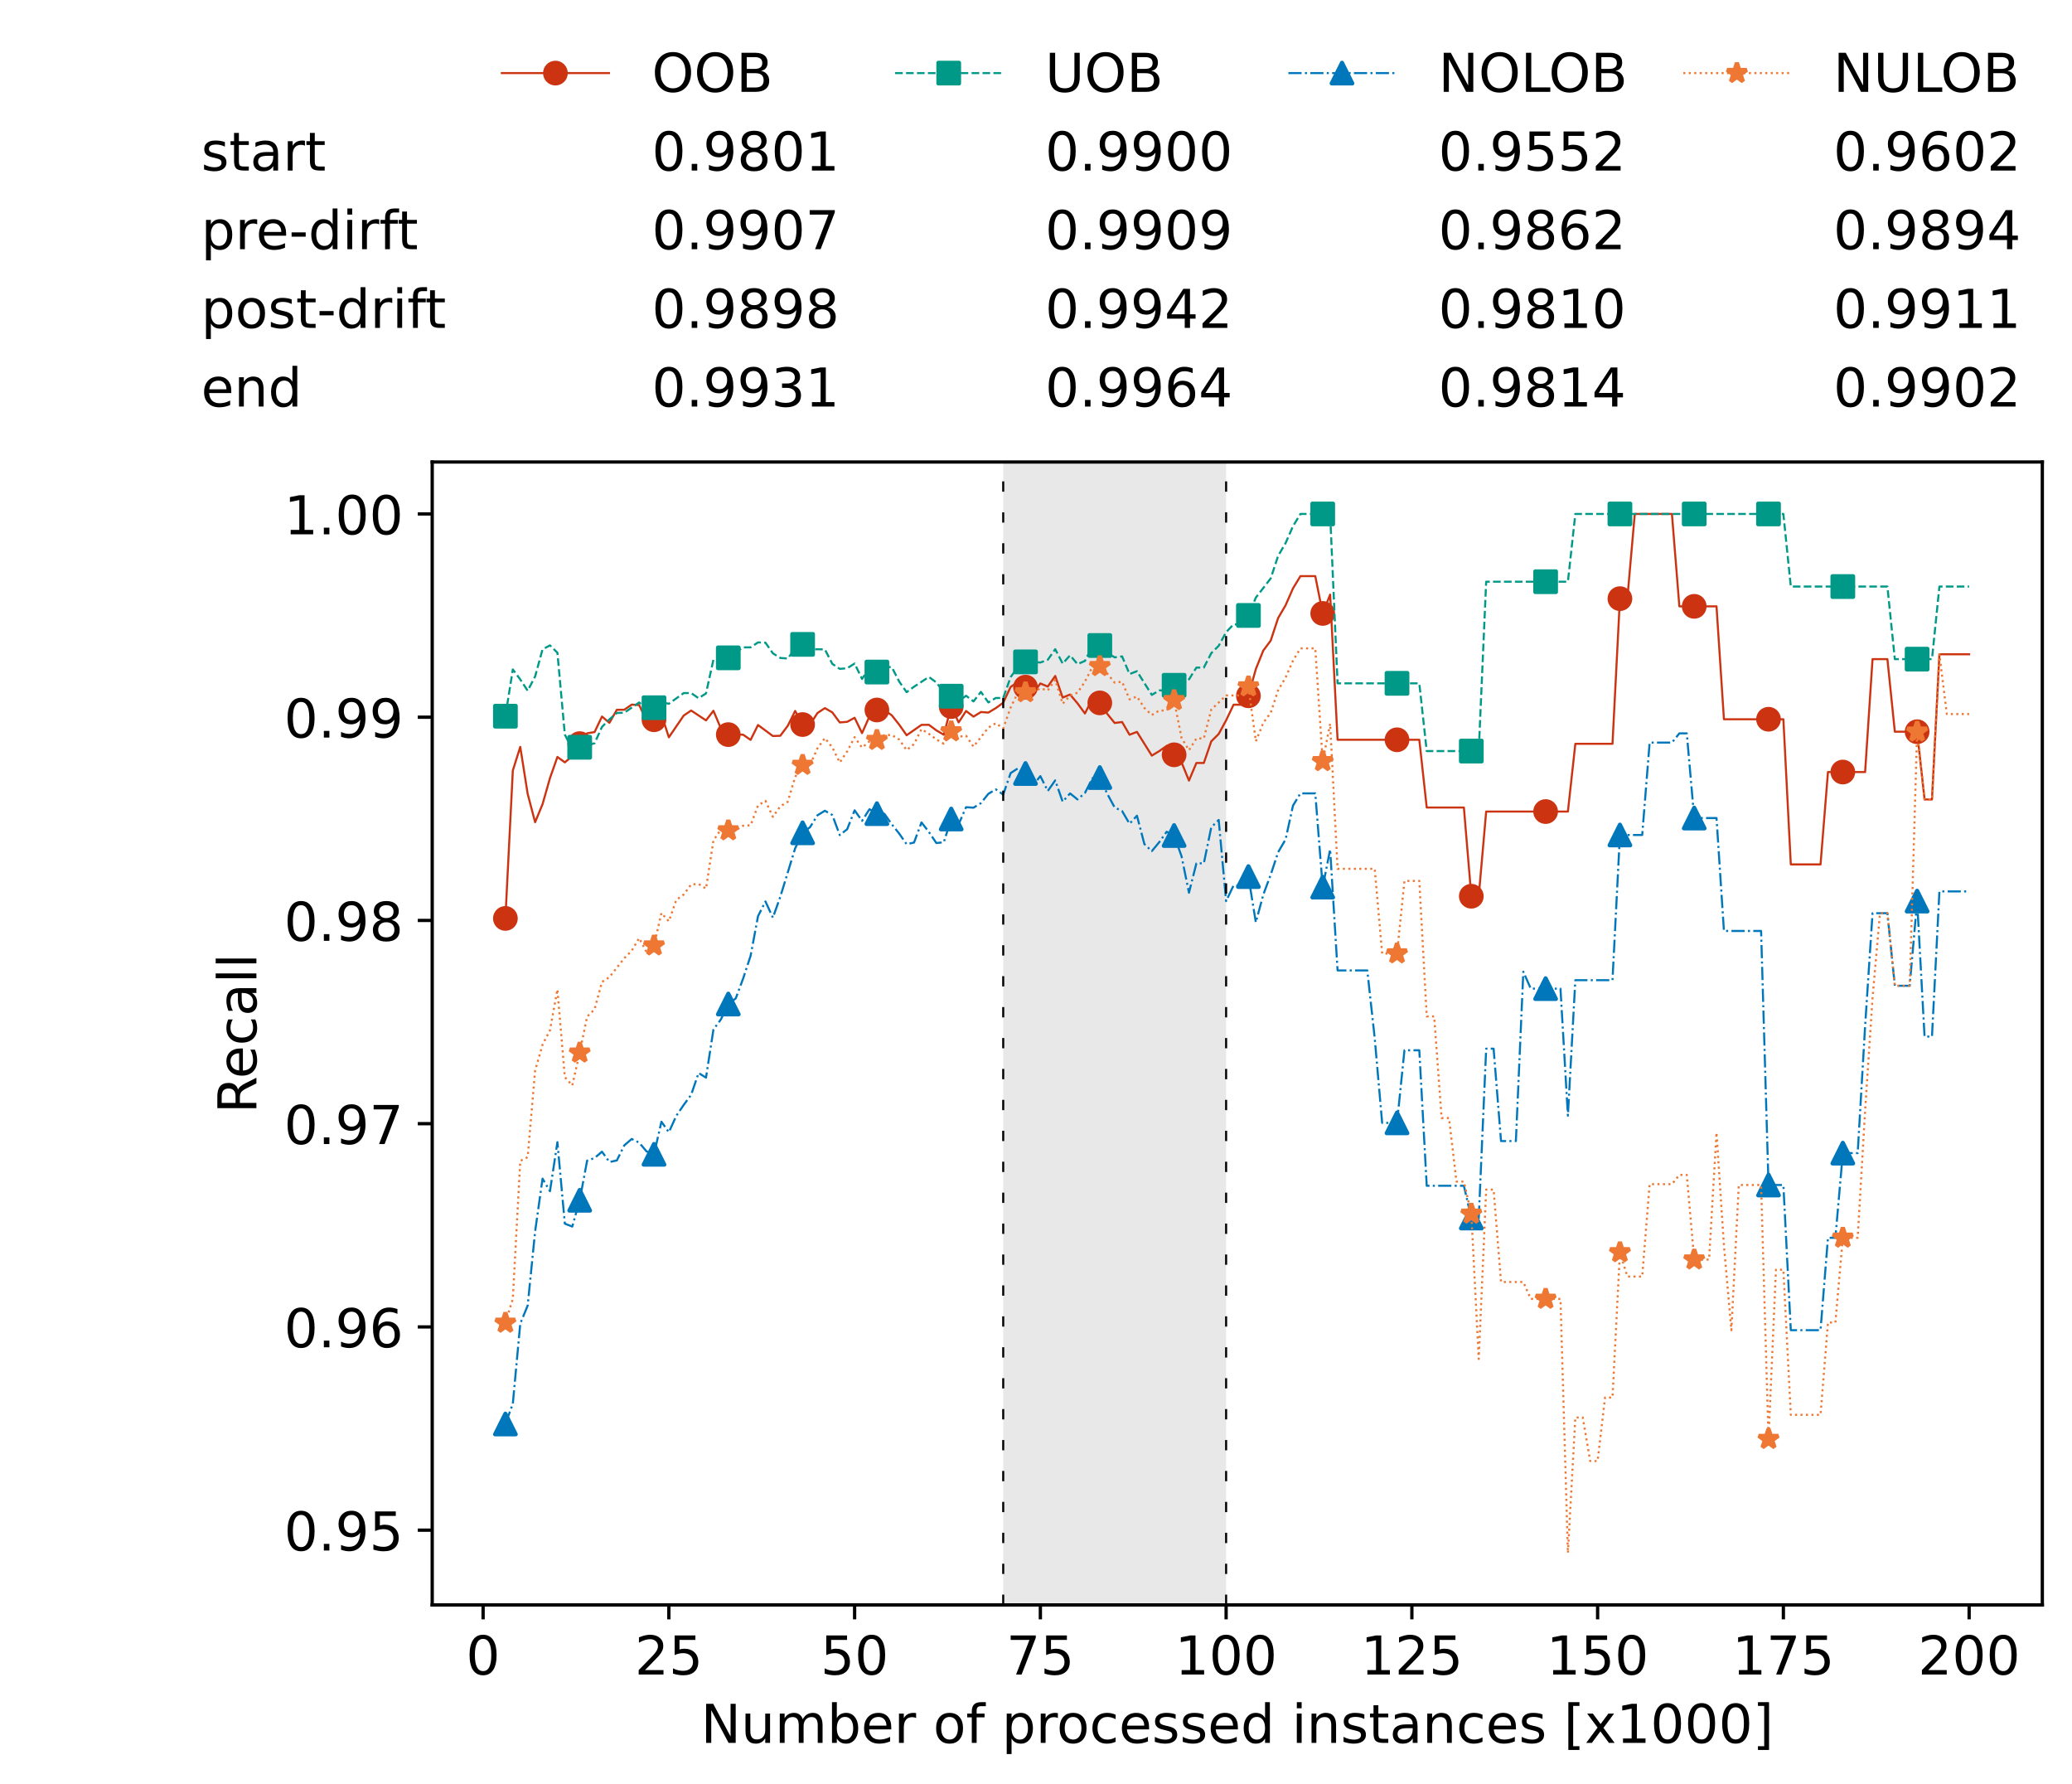 <?xml version="1.0" encoding="utf-8" standalone="no"?>
<!DOCTYPE svg PUBLIC "-//W3C//DTD SVG 1.1//EN"
  "http://www.w3.org/Graphics/SVG/1.1/DTD/svg11.dtd">
<!-- Created with matplotlib (https://matplotlib.org/) -->
<svg height="432.615pt" version="1.1" viewBox="0 0 502.65 432.615" width="502.65pt" xmlns="http://www.w3.org/2000/svg" xmlns:xlink="http://www.w3.org/1999/xlink">
 <defs>
  <style type="text/css">*{stroke-linecap:butt;stroke-linejoin:round;}</style>
 </defs>
 <g id="figure_1">
  <g id="patch_1">
   <path d="M 0 432.615 
L 502.65 432.615 
L 502.65 0 
L 0 0 
z
" style="fill:#ffffff;"/>
  </g>
  <g id="axes_1">
   <g id="patch_2">
    <path d="M 104.85 389.252 
L 495.45 389.252 
L 495.45 112.052 
L 104.85 112.052 
z
" style="fill:#ffffff;"/>
   </g>
   <g id="patch_3">
    <path clip-path="url(#p9e47965a3b)" d="M 297.446 389.252 
L 297.446 112.052 
L 243.372 112.052 
L 243.372 389.252 
z
" style="fill:#d3d3d3;opacity:0.5;"/>
   </g>
   <g id="matplotlib.axis_1">
    <g id="xtick_1">
     <g id="line2d_1">
      <defs>
       <path d="M 0 0 
L 0 3.5 
" id="m3d0eb18b3f" style="stroke:#000000;stroke-width:0.8;"/>
      </defs>
      <g>
       <use style="stroke:#000000;stroke-width:0.8;" x="117.197" xlink:href="#m3d0eb18b3f" y="389.252"/>
      </g>
     </g>
     <g id="text_1">
      <!-- 0 -->
      <g transform="translate(113.061 406.13)scale(0.13 -0.13)">
       <defs>
        <path d="M 31.781 66.406 
Q 24.172 66.406 20.328 58.906 
Q 16.5 51.422 16.5 36.375 
Q 16.5 21.391 20.328 13.891 
Q 24.172 6.391 31.781 6.391 
Q 39.453 6.391 43.281 13.891 
Q 47.125 21.391 47.125 36.375 
Q 47.125 51.422 43.281 58.906 
Q 39.453 66.406 31.781 66.406 
z
M 31.781 74.219 
Q 44.047 74.219 50.516 64.516 
Q 56.984 54.828 56.984 36.375 
Q 56.984 17.969 50.516 8.266 
Q 44.047 -1.422 31.781 -1.422 
Q 19.531 -1.422 13.062 8.266 
Q 6.594 17.969 6.594 36.375 
Q 6.594 54.828 13.062 64.516 
Q 19.531 74.219 31.781 74.219 
z
" id="DejaVuSans-48"/>
       </defs>
       <use xlink:href="#DejaVuSans-48"/>
      </g>
     </g>
    </g>
    <g id="xtick_2">
     <g id="line2d_2">
      <g>
       <use style="stroke:#000000;stroke-width:0.8;" x="162.259" xlink:href="#m3d0eb18b3f" y="389.252"/>
      </g>
     </g>
     <g id="text_2">
      <!-- 25 -->
      <g transform="translate(153.988 406.13)scale(0.13 -0.13)">
       <defs>
        <path d="M 19.188 8.297 
L 53.609 8.297 
L 53.609 0 
L 7.328 0 
L 7.328 8.297 
Q 12.938 14.109 22.625 23.891 
Q 32.328 33.688 34.812 36.531 
Q 39.547 41.844 41.422 45.531 
Q 43.312 49.219 43.312 52.781 
Q 43.312 58.594 39.234 62.25 
Q 35.156 65.922 28.609 65.922 
Q 23.969 65.922 18.812 64.312 
Q 13.672 62.703 7.812 59.422 
L 7.812 69.391 
Q 13.766 71.781 18.938 73 
Q 24.125 74.219 28.422 74.219 
Q 39.75 74.219 46.484 68.547 
Q 53.219 62.891 53.219 53.422 
Q 53.219 48.922 51.531 44.891 
Q 49.859 40.875 45.406 35.406 
Q 44.188 33.984 37.641 27.219 
Q 31.109 20.453 19.188 8.297 
z
" id="DejaVuSans-50"/>
        <path d="M 10.797 72.906 
L 49.516 72.906 
L 49.516 64.594 
L 19.828 64.594 
L 19.828 46.734 
Q 21.969 47.469 24.109 47.828 
Q 26.266 48.188 28.422 48.188 
Q 40.625 48.188 47.75 41.5 
Q 54.891 34.812 54.891 23.391 
Q 54.891 11.625 47.562 5.094 
Q 40.234 -1.422 26.906 -1.422 
Q 22.312 -1.422 17.547 -0.641 
Q 12.797 0.141 7.719 1.703 
L 7.719 11.625 
Q 12.109 9.234 16.797 8.062 
Q 21.484 6.891 26.703 6.891 
Q 35.156 6.891 40.078 11.328 
Q 45.016 15.766 45.016 23.391 
Q 45.016 31 40.078 35.438 
Q 35.156 39.891 26.703 39.891 
Q 22.75 39.891 18.812 39.016 
Q 14.891 38.141 10.797 36.281 
z
" id="DejaVuSans-53"/>
       </defs>
       <use xlink:href="#DejaVuSans-50"/>
       <use x="63.623" xlink:href="#DejaVuSans-53"/>
      </g>
     </g>
    </g>
    <g id="xtick_3">
     <g id="line2d_3">
      <g>
       <use style="stroke:#000000;stroke-width:0.8;" x="207.322" xlink:href="#m3d0eb18b3f" y="389.252"/>
      </g>
     </g>
     <g id="text_3">
      <!-- 50 -->
      <g transform="translate(199.05 406.13)scale(0.13 -0.13)">
       <use xlink:href="#DejaVuSans-53"/>
       <use x="63.623" xlink:href="#DejaVuSans-48"/>
      </g>
     </g>
    </g>
    <g id="xtick_4">
     <g id="line2d_4">
      <g>
       <use style="stroke:#000000;stroke-width:0.8;" x="252.384" xlink:href="#m3d0eb18b3f" y="389.252"/>
      </g>
     </g>
     <g id="text_4">
      <!-- 75 -->
      <g transform="translate(244.113 406.13)scale(0.13 -0.13)">
       <defs>
        <path d="M 8.203 72.906 
L 55.078 72.906 
L 55.078 68.703 
L 28.609 0 
L 18.312 0 
L 43.219 64.594 
L 8.203 64.594 
z
" id="DejaVuSans-55"/>
       </defs>
       <use xlink:href="#DejaVuSans-55"/>
       <use x="63.623" xlink:href="#DejaVuSans-53"/>
      </g>
     </g>
    </g>
    <g id="xtick_5">
     <g id="line2d_5">
      <g>
       <use style="stroke:#000000;stroke-width:0.8;" x="297.446" xlink:href="#m3d0eb18b3f" y="389.252"/>
      </g>
     </g>
     <g id="text_5">
      <!-- 100 -->
      <g transform="translate(285.039 406.13)scale(0.13 -0.13)">
       <defs>
        <path d="M 12.406 8.297 
L 28.516 8.297 
L 28.516 63.922 
L 10.984 60.406 
L 10.984 69.391 
L 28.422 72.906 
L 38.281 72.906 
L 38.281 8.297 
L 54.391 8.297 
L 54.391 0 
L 12.406 0 
z
" id="DejaVuSans-49"/>
       </defs>
       <use xlink:href="#DejaVuSans-49"/>
       <use x="63.623" xlink:href="#DejaVuSans-48"/>
       <use x="127.246" xlink:href="#DejaVuSans-48"/>
      </g>
     </g>
    </g>
    <g id="xtick_6">
     <g id="line2d_6">
      <g>
       <use style="stroke:#000000;stroke-width:0.8;" x="342.509" xlink:href="#m3d0eb18b3f" y="389.252"/>
      </g>
     </g>
     <g id="text_6">
      <!-- 125 -->
      <g transform="translate(330.102 406.13)scale(0.13 -0.13)">
       <use xlink:href="#DejaVuSans-49"/>
       <use x="63.623" xlink:href="#DejaVuSans-50"/>
       <use x="127.246" xlink:href="#DejaVuSans-53"/>
      </g>
     </g>
    </g>
    <g id="xtick_7">
     <g id="line2d_7">
      <g>
       <use style="stroke:#000000;stroke-width:0.8;" x="387.571" xlink:href="#m3d0eb18b3f" y="389.252"/>
      </g>
     </g>
     <g id="text_7">
      <!-- 150 -->
      <g transform="translate(375.164 406.13)scale(0.13 -0.13)">
       <use xlink:href="#DejaVuSans-49"/>
       <use x="63.623" xlink:href="#DejaVuSans-53"/>
       <use x="127.246" xlink:href="#DejaVuSans-48"/>
      </g>
     </g>
    </g>
    <g id="xtick_8">
     <g id="line2d_8">
      <g>
       <use style="stroke:#000000;stroke-width:0.8;" x="432.633" xlink:href="#m3d0eb18b3f" y="389.252"/>
      </g>
     </g>
     <g id="text_8">
      <!-- 175 -->
      <g transform="translate(420.226 406.13)scale(0.13 -0.13)">
       <use xlink:href="#DejaVuSans-49"/>
       <use x="63.623" xlink:href="#DejaVuSans-55"/>
       <use x="127.246" xlink:href="#DejaVuSans-53"/>
      </g>
     </g>
    </g>
    <g id="xtick_9">
     <g id="line2d_9">
      <g>
       <use style="stroke:#000000;stroke-width:0.8;" x="477.695" xlink:href="#m3d0eb18b3f" y="389.252"/>
      </g>
     </g>
     <g id="text_9">
      <!-- 200 -->
      <g transform="translate(465.289 406.13)scale(0.13 -0.13)">
       <use xlink:href="#DejaVuSans-50"/>
       <use x="63.623" xlink:href="#DejaVuSans-48"/>
       <use x="127.246" xlink:href="#DejaVuSans-48"/>
      </g>
     </g>
    </g>
    <g id="text_10">
     <!-- Number of processed instances [x1000] -->
     <g transform="translate(170.025 422.711)scale(0.13 -0.13)">
      <defs>
       <path d="M 9.812 72.906 
L 23.094 72.906 
L 55.422 11.922 
L 55.422 72.906 
L 64.984 72.906 
L 64.984 0 
L 51.703 0 
L 19.391 60.984 
L 19.391 0 
L 9.812 0 
z
" id="DejaVuSans-78"/>
       <path d="M 8.5 21.578 
L 8.5 54.688 
L 17.484 54.688 
L 17.484 21.922 
Q 17.484 14.156 20.5 10.266 
Q 23.531 6.391 29.594 6.391 
Q 36.859 6.391 41.078 11.031 
Q 45.312 15.672 45.312 23.688 
L 45.312 54.688 
L 54.297 54.688 
L 54.297 0 
L 45.312 0 
L 45.312 8.406 
Q 42.047 3.422 37.719 1 
Q 33.406 -1.422 27.688 -1.422 
Q 18.266 -1.422 13.375 4.438 
Q 8.5 10.297 8.5 21.578 
z
M 31.109 56 
z
" id="DejaVuSans-117"/>
       <path d="M 52 44.188 
Q 55.375 50.25 60.062 53.125 
Q 64.75 56 71.094 56 
Q 79.641 56 84.281 50.016 
Q 88.922 44.047 88.922 33.016 
L 88.922 0 
L 79.891 0 
L 79.891 32.719 
Q 79.891 40.578 77.094 44.375 
Q 74.312 48.188 68.609 48.188 
Q 61.625 48.188 57.562 43.547 
Q 53.516 38.922 53.516 30.906 
L 53.516 0 
L 44.484 0 
L 44.484 32.719 
Q 44.484 40.625 41.703 44.406 
Q 38.922 48.188 33.109 48.188 
Q 26.219 48.188 22.156 43.531 
Q 18.109 38.875 18.109 30.906 
L 18.109 0 
L 9.078 0 
L 9.078 54.688 
L 18.109 54.688 
L 18.109 46.188 
Q 21.188 51.219 25.484 53.609 
Q 29.781 56 35.688 56 
Q 41.656 56 45.828 52.969 
Q 50 49.953 52 44.188 
z
" id="DejaVuSans-109"/>
       <path d="M 48.688 27.297 
Q 48.688 37.203 44.609 42.844 
Q 40.531 48.484 33.406 48.484 
Q 26.266 48.484 22.188 42.844 
Q 18.109 37.203 18.109 27.297 
Q 18.109 17.391 22.188 11.75 
Q 26.266 6.109 33.406 6.109 
Q 40.531 6.109 44.609 11.75 
Q 48.688 17.391 48.688 27.297 
z
M 18.109 46.391 
Q 20.953 51.266 25.266 53.625 
Q 29.594 56 35.594 56 
Q 45.562 56 51.781 48.094 
Q 58.016 40.188 58.016 27.297 
Q 58.016 14.406 51.781 6.484 
Q 45.562 -1.422 35.594 -1.422 
Q 29.594 -1.422 25.266 0.953 
Q 20.953 3.328 18.109 8.203 
L 18.109 0 
L 9.078 0 
L 9.078 75.984 
L 18.109 75.984 
z
" id="DejaVuSans-98"/>
       <path d="M 56.203 29.594 
L 56.203 25.203 
L 14.891 25.203 
Q 15.484 15.922 20.484 11.062 
Q 25.484 6.203 34.422 6.203 
Q 39.594 6.203 44.453 7.469 
Q 49.312 8.734 54.109 11.281 
L 54.109 2.781 
Q 49.266 0.734 44.188 -0.344 
Q 39.109 -1.422 33.891 -1.422 
Q 20.797 -1.422 13.156 6.188 
Q 5.516 13.812 5.516 26.812 
Q 5.516 40.234 12.766 48.109 
Q 20.016 56 32.328 56 
Q 43.359 56 49.781 48.891 
Q 56.203 41.797 56.203 29.594 
z
M 47.219 32.234 
Q 47.125 39.594 43.094 43.984 
Q 39.062 48.391 32.422 48.391 
Q 24.906 48.391 20.391 44.141 
Q 15.875 39.891 15.188 32.172 
z
" id="DejaVuSans-101"/>
       <path d="M 41.109 46.297 
Q 39.594 47.172 37.812 47.578 
Q 36.031 48 33.891 48 
Q 26.266 48 22.188 43.047 
Q 18.109 38.094 18.109 28.812 
L 18.109 0 
L 9.078 0 
L 9.078 54.688 
L 18.109 54.688 
L 18.109 46.188 
Q 20.953 51.172 25.484 53.578 
Q 30.031 56 36.531 56 
Q 37.453 56 38.578 55.875 
Q 39.703 55.766 41.062 55.516 
z
" id="DejaVuSans-114"/>
       <path id="DejaVuSans-32"/>
       <path d="M 30.609 48.391 
Q 23.391 48.391 19.188 42.75 
Q 14.984 37.109 14.984 27.297 
Q 14.984 17.484 19.156 11.844 
Q 23.344 6.203 30.609 6.203 
Q 37.797 6.203 41.984 11.859 
Q 46.188 17.531 46.188 27.297 
Q 46.188 37.016 41.984 42.703 
Q 37.797 48.391 30.609 48.391 
z
M 30.609 56 
Q 42.328 56 49.016 48.375 
Q 55.719 40.766 55.719 27.297 
Q 55.719 13.875 49.016 6.219 
Q 42.328 -1.422 30.609 -1.422 
Q 18.844 -1.422 12.172 6.219 
Q 5.516 13.875 5.516 27.297 
Q 5.516 40.766 12.172 48.375 
Q 18.844 56 30.609 56 
z
" id="DejaVuSans-111"/>
       <path d="M 37.109 75.984 
L 37.109 68.5 
L 28.516 68.5 
Q 23.688 68.5 21.797 66.547 
Q 19.922 64.594 19.922 59.516 
L 19.922 54.688 
L 34.719 54.688 
L 34.719 47.703 
L 19.922 47.703 
L 19.922 0 
L 10.891 0 
L 10.891 47.703 
L 2.297 47.703 
L 2.297 54.688 
L 10.891 54.688 
L 10.891 58.5 
Q 10.891 67.625 15.141 71.797 
Q 19.391 75.984 28.609 75.984 
z
" id="DejaVuSans-102"/>
       <path d="M 18.109 8.203 
L 18.109 -20.797 
L 9.078 -20.797 
L 9.078 54.688 
L 18.109 54.688 
L 18.109 46.391 
Q 20.953 51.266 25.266 53.625 
Q 29.594 56 35.594 56 
Q 45.562 56 51.781 48.094 
Q 58.016 40.188 58.016 27.297 
Q 58.016 14.406 51.781 6.484 
Q 45.562 -1.422 35.594 -1.422 
Q 29.594 -1.422 25.266 0.953 
Q 20.953 3.328 18.109 8.203 
z
M 48.688 27.297 
Q 48.688 37.203 44.609 42.844 
Q 40.531 48.484 33.406 48.484 
Q 26.266 48.484 22.188 42.844 
Q 18.109 37.203 18.109 27.297 
Q 18.109 17.391 22.188 11.75 
Q 26.266 6.109 33.406 6.109 
Q 40.531 6.109 44.609 11.75 
Q 48.688 17.391 48.688 27.297 
z
" id="DejaVuSans-112"/>
       <path d="M 48.781 52.594 
L 48.781 44.188 
Q 44.969 46.297 41.141 47.344 
Q 37.312 48.391 33.406 48.391 
Q 24.656 48.391 19.812 42.844 
Q 14.984 37.312 14.984 27.297 
Q 14.984 17.281 19.812 11.734 
Q 24.656 6.203 33.406 6.203 
Q 37.312 6.203 41.141 7.25 
Q 44.969 8.297 48.781 10.406 
L 48.781 2.094 
Q 45.016 0.344 40.984 -0.531 
Q 36.969 -1.422 32.422 -1.422 
Q 20.062 -1.422 12.781 6.344 
Q 5.516 14.109 5.516 27.297 
Q 5.516 40.672 12.859 48.328 
Q 20.219 56 33.016 56 
Q 37.156 56 41.109 55.141 
Q 45.062 54.297 48.781 52.594 
z
" id="DejaVuSans-99"/>
       <path d="M 44.281 53.078 
L 44.281 44.578 
Q 40.484 46.531 36.375 47.5 
Q 32.281 48.484 27.875 48.484 
Q 21.188 48.484 17.844 46.438 
Q 14.5 44.391 14.5 40.281 
Q 14.5 37.156 16.891 35.375 
Q 19.281 33.594 26.516 31.984 
L 29.594 31.297 
Q 39.156 29.25 43.188 25.516 
Q 47.219 21.781 47.219 15.094 
Q 47.219 7.469 41.188 3.016 
Q 35.156 -1.422 24.609 -1.422 
Q 20.219 -1.422 15.453 -0.562 
Q 10.688 0.297 5.422 2 
L 5.422 11.281 
Q 10.406 8.688 15.234 7.391 
Q 20.062 6.109 24.812 6.109 
Q 31.156 6.109 34.562 8.281 
Q 37.984 10.453 37.984 14.406 
Q 37.984 18.062 35.516 20.016 
Q 33.062 21.969 24.703 23.781 
L 21.578 24.516 
Q 13.234 26.266 9.516 29.906 
Q 5.812 33.547 5.812 39.891 
Q 5.812 47.609 11.281 51.797 
Q 16.75 56 26.812 56 
Q 31.781 56 36.172 55.266 
Q 40.578 54.547 44.281 53.078 
z
" id="DejaVuSans-115"/>
       <path d="M 45.406 46.391 
L 45.406 75.984 
L 54.391 75.984 
L 54.391 0 
L 45.406 0 
L 45.406 8.203 
Q 42.578 3.328 38.25 0.953 
Q 33.938 -1.422 27.875 -1.422 
Q 17.969 -1.422 11.734 6.484 
Q 5.516 14.406 5.516 27.297 
Q 5.516 40.188 11.734 48.094 
Q 17.969 56 27.875 56 
Q 33.938 56 38.25 53.625 
Q 42.578 51.266 45.406 46.391 
z
M 14.797 27.297 
Q 14.797 17.391 18.875 11.75 
Q 22.953 6.109 30.078 6.109 
Q 37.203 6.109 41.297 11.75 
Q 45.406 17.391 45.406 27.297 
Q 45.406 37.203 41.297 42.844 
Q 37.203 48.484 30.078 48.484 
Q 22.953 48.484 18.875 42.844 
Q 14.797 37.203 14.797 27.297 
z
" id="DejaVuSans-100"/>
       <path d="M 9.422 54.688 
L 18.406 54.688 
L 18.406 0 
L 9.422 0 
z
M 9.422 75.984 
L 18.406 75.984 
L 18.406 64.594 
L 9.422 64.594 
z
" id="DejaVuSans-105"/>
       <path d="M 54.891 33.016 
L 54.891 0 
L 45.906 0 
L 45.906 32.719 
Q 45.906 40.484 42.875 44.328 
Q 39.844 48.188 33.797 48.188 
Q 26.516 48.188 22.312 43.547 
Q 18.109 38.922 18.109 30.906 
L 18.109 0 
L 9.078 0 
L 9.078 54.688 
L 18.109 54.688 
L 18.109 46.188 
Q 21.344 51.125 25.703 53.562 
Q 30.078 56 35.797 56 
Q 45.219 56 50.047 50.172 
Q 54.891 44.344 54.891 33.016 
z
" id="DejaVuSans-110"/>
       <path d="M 18.312 70.219 
L 18.312 54.688 
L 36.812 54.688 
L 36.812 47.703 
L 18.312 47.703 
L 18.312 18.016 
Q 18.312 11.328 20.141 9.422 
Q 21.969 7.516 27.594 7.516 
L 36.812 7.516 
L 36.812 0 
L 27.594 0 
Q 17.188 0 13.234 3.875 
Q 9.281 7.766 9.281 18.016 
L 9.281 47.703 
L 2.688 47.703 
L 2.688 54.688 
L 9.281 54.688 
L 9.281 70.219 
z
" id="DejaVuSans-116"/>
       <path d="M 34.281 27.484 
Q 23.391 27.484 19.188 25 
Q 14.984 22.516 14.984 16.5 
Q 14.984 11.719 18.141 8.906 
Q 21.297 6.109 26.703 6.109 
Q 34.188 6.109 38.703 11.406 
Q 43.219 16.703 43.219 25.484 
L 43.219 27.484 
z
M 52.203 31.203 
L 52.203 0 
L 43.219 0 
L 43.219 8.297 
Q 40.141 3.328 35.547 0.953 
Q 30.953 -1.422 24.312 -1.422 
Q 15.922 -1.422 10.953 3.297 
Q 6 8.016 6 15.922 
Q 6 25.141 12.172 29.828 
Q 18.359 34.516 30.609 34.516 
L 43.219 34.516 
L 43.219 35.406 
Q 43.219 41.609 39.141 45 
Q 35.062 48.391 27.688 48.391 
Q 23 48.391 18.547 47.266 
Q 14.109 46.141 10.016 43.891 
L 10.016 52.203 
Q 14.938 54.109 19.578 55.047 
Q 24.219 56 28.609 56 
Q 40.484 56 46.344 49.844 
Q 52.203 43.703 52.203 31.203 
z
" id="DejaVuSans-97"/>
       <path d="M 8.594 75.984 
L 29.297 75.984 
L 29.297 69 
L 17.578 69 
L 17.578 -6.203 
L 29.297 -6.203 
L 29.297 -13.188 
L 8.594 -13.188 
z
" id="DejaVuSans-91"/>
       <path d="M 54.891 54.688 
L 35.109 28.078 
L 55.906 0 
L 45.312 0 
L 29.391 21.484 
L 13.484 0 
L 2.875 0 
L 24.125 28.609 
L 4.688 54.688 
L 15.281 54.688 
L 29.781 35.203 
L 44.281 54.688 
z
" id="DejaVuSans-120"/>
       <path d="M 30.422 75.984 
L 30.422 -13.188 
L 9.719 -13.188 
L 9.719 -6.203 
L 21.391 -6.203 
L 21.391 69 
L 9.719 69 
L 9.719 75.984 
z
" id="DejaVuSans-93"/>
      </defs>
      <use xlink:href="#DejaVuSans-78"/>
      <use x="74.805" xlink:href="#DejaVuSans-117"/>
      <use x="138.184" xlink:href="#DejaVuSans-109"/>
      <use x="235.596" xlink:href="#DejaVuSans-98"/>
      <use x="299.072" xlink:href="#DejaVuSans-101"/>
      <use x="360.596" xlink:href="#DejaVuSans-114"/>
      <use x="401.709" xlink:href="#DejaVuSans-32"/>
      <use x="433.496" xlink:href="#DejaVuSans-111"/>
      <use x="494.678" xlink:href="#DejaVuSans-102"/>
      <use x="529.883" xlink:href="#DejaVuSans-32"/>
      <use x="561.67" xlink:href="#DejaVuSans-112"/>
      <use x="625.146" xlink:href="#DejaVuSans-114"/>
      <use x="664.01" xlink:href="#DejaVuSans-111"/>
      <use x="725.191" xlink:href="#DejaVuSans-99"/>
      <use x="780.172" xlink:href="#DejaVuSans-101"/>
      <use x="841.695" xlink:href="#DejaVuSans-115"/>
      <use x="893.795" xlink:href="#DejaVuSans-115"/>
      <use x="945.895" xlink:href="#DejaVuSans-101"/>
      <use x="1007.418" xlink:href="#DejaVuSans-100"/>
      <use x="1070.895" xlink:href="#DejaVuSans-32"/>
      <use x="1102.682" xlink:href="#DejaVuSans-105"/>
      <use x="1130.465" xlink:href="#DejaVuSans-110"/>
      <use x="1193.844" xlink:href="#DejaVuSans-115"/>
      <use x="1245.943" xlink:href="#DejaVuSans-116"/>
      <use x="1285.152" xlink:href="#DejaVuSans-97"/>
      <use x="1346.432" xlink:href="#DejaVuSans-110"/>
      <use x="1409.811" xlink:href="#DejaVuSans-99"/>
      <use x="1464.791" xlink:href="#DejaVuSans-101"/>
      <use x="1526.314" xlink:href="#DejaVuSans-115"/>
      <use x="1578.414" xlink:href="#DejaVuSans-32"/>
      <use x="1610.201" xlink:href="#DejaVuSans-91"/>
      <use x="1649.215" xlink:href="#DejaVuSans-120"/>
      <use x="1708.395" xlink:href="#DejaVuSans-49"/>
      <use x="1772.018" xlink:href="#DejaVuSans-48"/>
      <use x="1835.641" xlink:href="#DejaVuSans-48"/>
      <use x="1899.264" xlink:href="#DejaVuSans-48"/>
      <use x="1962.887" xlink:href="#DejaVuSans-93"/>
     </g>
    </g>
   </g>
   <g id="matplotlib.axis_2">
    <g id="ytick_1">
     <g id="line2d_10">
      <defs>
       <path d="M 0 0 
L -3.5 0 
" id="m46511a7a25" style="stroke:#000000;stroke-width:0.8;"/>
      </defs>
      <g>
       <use style="stroke:#000000;stroke-width:0.8;" x="104.85" xlink:href="#m46511a7a25" y="371.117"/>
      </g>
     </g>
     <g id="text_11">
      <!-- 0.95 -->
      <g transform="translate(68.905 376.056)scale(0.13 -0.13)">
       <defs>
        <path d="M 10.688 12.406 
L 21 12.406 
L 21 0 
L 10.688 0 
z
" id="DejaVuSans-46"/>
        <path d="M 10.984 1.516 
L 10.984 10.5 
Q 14.703 8.734 18.5 7.812 
Q 22.312 6.891 25.984 6.891 
Q 35.75 6.891 40.891 13.453 
Q 46.047 20.016 46.781 33.406 
Q 43.953 29.203 39.594 26.953 
Q 35.25 24.703 29.984 24.703 
Q 19.047 24.703 12.672 31.312 
Q 6.297 37.938 6.297 49.422 
Q 6.297 60.641 12.938 67.422 
Q 19.578 74.219 30.609 74.219 
Q 43.266 74.219 49.922 64.516 
Q 56.594 54.828 56.594 36.375 
Q 56.594 19.141 48.406 8.859 
Q 40.234 -1.422 26.422 -1.422 
Q 22.703 -1.422 18.891 -0.688 
Q 15.094 0.047 10.984 1.516 
z
M 30.609 32.422 
Q 37.25 32.422 41.125 36.953 
Q 45.016 41.5 45.016 49.422 
Q 45.016 57.281 41.125 61.844 
Q 37.25 66.406 30.609 66.406 
Q 23.969 66.406 20.094 61.844 
Q 16.219 57.281 16.219 49.422 
Q 16.219 41.5 20.094 36.953 
Q 23.969 32.422 30.609 32.422 
z
" id="DejaVuSans-57"/>
       </defs>
       <use xlink:href="#DejaVuSans-48"/>
       <use x="63.623" xlink:href="#DejaVuSans-46"/>
       <use x="95.41" xlink:href="#DejaVuSans-57"/>
       <use x="159.033" xlink:href="#DejaVuSans-53"/>
      </g>
     </g>
    </g>
    <g id="ytick_2">
     <g id="line2d_11">
      <g>
       <use style="stroke:#000000;stroke-width:0.8;" x="104.85" xlink:href="#m46511a7a25" y="321.824"/>
      </g>
     </g>
     <g id="text_12">
      <!-- 0.96 -->
      <g transform="translate(68.905 326.763)scale(0.13 -0.13)">
       <defs>
        <path d="M 33.016 40.375 
Q 26.375 40.375 22.484 35.828 
Q 18.609 31.297 18.609 23.391 
Q 18.609 15.531 22.484 10.953 
Q 26.375 6.391 33.016 6.391 
Q 39.656 6.391 43.531 10.953 
Q 47.406 15.531 47.406 23.391 
Q 47.406 31.297 43.531 35.828 
Q 39.656 40.375 33.016 40.375 
z
M 52.594 71.297 
L 52.594 62.312 
Q 48.875 64.062 45.094 64.984 
Q 41.312 65.922 37.594 65.922 
Q 27.828 65.922 22.672 59.328 
Q 17.531 52.734 16.797 39.406 
Q 19.672 43.656 24.016 45.922 
Q 28.375 48.188 33.594 48.188 
Q 44.578 48.188 50.953 41.516 
Q 57.328 34.859 57.328 23.391 
Q 57.328 12.156 50.688 5.359 
Q 44.047 -1.422 33.016 -1.422 
Q 20.359 -1.422 13.672 8.266 
Q 6.984 17.969 6.984 36.375 
Q 6.984 53.656 15.188 63.938 
Q 23.391 74.219 37.203 74.219 
Q 40.922 74.219 44.703 73.484 
Q 48.484 72.75 52.594 71.297 
z
" id="DejaVuSans-54"/>
       </defs>
       <use xlink:href="#DejaVuSans-48"/>
       <use x="63.623" xlink:href="#DejaVuSans-46"/>
       <use x="95.41" xlink:href="#DejaVuSans-57"/>
       <use x="159.033" xlink:href="#DejaVuSans-54"/>
      </g>
     </g>
    </g>
    <g id="ytick_3">
     <g id="line2d_12">
      <g>
       <use style="stroke:#000000;stroke-width:0.8;" x="104.85" xlink:href="#m46511a7a25" y="272.531"/>
      </g>
     </g>
     <g id="text_13">
      <!-- 0.97 -->
      <g transform="translate(68.905 277.47)scale(0.13 -0.13)">
       <use xlink:href="#DejaVuSans-48"/>
       <use x="63.623" xlink:href="#DejaVuSans-46"/>
       <use x="95.41" xlink:href="#DejaVuSans-57"/>
       <use x="159.033" xlink:href="#DejaVuSans-55"/>
      </g>
     </g>
    </g>
    <g id="ytick_4">
     <g id="line2d_13">
      <g>
       <use style="stroke:#000000;stroke-width:0.8;" x="104.85" xlink:href="#m46511a7a25" y="223.238"/>
      </g>
     </g>
     <g id="text_14">
      <!-- 0.98 -->
      <g transform="translate(68.905 228.177)scale(0.13 -0.13)">
       <defs>
        <path d="M 31.781 34.625 
Q 24.75 34.625 20.719 30.859 
Q 16.703 27.094 16.703 20.516 
Q 16.703 13.922 20.719 10.156 
Q 24.75 6.391 31.781 6.391 
Q 38.812 6.391 42.859 10.172 
Q 46.922 13.969 46.922 20.516 
Q 46.922 27.094 42.891 30.859 
Q 38.875 34.625 31.781 34.625 
z
M 21.922 38.812 
Q 15.578 40.375 12.031 44.719 
Q 8.5 49.078 8.5 55.328 
Q 8.5 64.062 14.719 69.141 
Q 20.953 74.219 31.781 74.219 
Q 42.672 74.219 48.875 69.141 
Q 55.078 64.062 55.078 55.328 
Q 55.078 49.078 51.531 44.719 
Q 48 40.375 41.703 38.812 
Q 48.828 37.156 52.797 32.312 
Q 56.781 27.484 56.781 20.516 
Q 56.781 9.906 50.312 4.234 
Q 43.844 -1.422 31.781 -1.422 
Q 19.734 -1.422 13.25 4.234 
Q 6.781 9.906 6.781 20.516 
Q 6.781 27.484 10.781 32.312 
Q 14.797 37.156 21.922 38.812 
z
M 18.312 54.391 
Q 18.312 48.734 21.844 45.562 
Q 25.391 42.391 31.781 42.391 
Q 38.141 42.391 41.719 45.562 
Q 45.312 48.734 45.312 54.391 
Q 45.312 60.062 41.719 63.234 
Q 38.141 66.406 31.781 66.406 
Q 25.391 66.406 21.844 63.234 
Q 18.312 60.062 18.312 54.391 
z
" id="DejaVuSans-56"/>
       </defs>
       <use xlink:href="#DejaVuSans-48"/>
       <use x="63.623" xlink:href="#DejaVuSans-46"/>
       <use x="95.41" xlink:href="#DejaVuSans-57"/>
       <use x="159.033" xlink:href="#DejaVuSans-56"/>
      </g>
     </g>
    </g>
    <g id="ytick_5">
     <g id="line2d_14">
      <g>
       <use style="stroke:#000000;stroke-width:0.8;" x="104.85" xlink:href="#m46511a7a25" y="173.945"/>
      </g>
     </g>
     <g id="text_15">
      <!-- 0.99 -->
      <g transform="translate(68.905 178.884)scale(0.13 -0.13)">
       <use xlink:href="#DejaVuSans-48"/>
       <use x="63.623" xlink:href="#DejaVuSans-46"/>
       <use x="95.41" xlink:href="#DejaVuSans-57"/>
       <use x="159.033" xlink:href="#DejaVuSans-57"/>
      </g>
     </g>
    </g>
    <g id="ytick_6">
     <g id="line2d_15">
      <g>
       <use style="stroke:#000000;stroke-width:0.8;" x="104.85" xlink:href="#m46511a7a25" y="124.652"/>
      </g>
     </g>
     <g id="text_16">
      <!-- 1.00 -->
      <g transform="translate(68.905 129.591)scale(0.13 -0.13)">
       <use xlink:href="#DejaVuSans-49"/>
       <use x="63.623" xlink:href="#DejaVuSans-46"/>
       <use x="95.41" xlink:href="#DejaVuSans-48"/>
       <use x="159.033" xlink:href="#DejaVuSans-48"/>
      </g>
     </g>
    </g>
    <g id="text_17">
     <!-- Recall -->
     <g transform="translate(62.201 270.044)rotate(-90)scale(0.13 -0.13)">
      <defs>
       <path d="M 44.391 34.188 
Q 47.562 33.109 50.562 29.594 
Q 53.562 26.078 56.594 19.922 
L 66.609 0 
L 56 0 
L 46.688 18.703 
Q 43.062 26.031 39.672 28.422 
Q 36.281 30.812 30.422 30.812 
L 19.672 30.812 
L 19.672 0 
L 9.812 0 
L 9.812 72.906 
L 32.078 72.906 
Q 44.578 72.906 50.734 67.672 
Q 56.891 62.453 56.891 51.906 
Q 56.891 45.016 53.688 40.469 
Q 50.484 35.938 44.391 34.188 
z
M 19.672 64.797 
L 19.672 38.922 
L 32.078 38.922 
Q 39.203 38.922 42.844 42.219 
Q 46.484 45.516 46.484 51.906 
Q 46.484 58.297 42.844 61.547 
Q 39.203 64.797 32.078 64.797 
z
" id="DejaVuSans-82"/>
       <path d="M 9.422 75.984 
L 18.406 75.984 
L 18.406 0 
L 9.422 0 
z
" id="DejaVuSans-108"/>
      </defs>
      <use xlink:href="#DejaVuSans-82"/>
      <use x="64.982" xlink:href="#DejaVuSans-101"/>
      <use x="126.506" xlink:href="#DejaVuSans-99"/>
      <use x="181.486" xlink:href="#DejaVuSans-97"/>
      <use x="242.766" xlink:href="#DejaVuSans-108"/>
      <use x="270.549" xlink:href="#DejaVuSans-108"/>
     </g>
    </g>
   </g>
   <g id="line2d_16"/>
   <g id="line2d_17"/>
   <g id="line2d_18"/>
   <g id="line2d_19"/>
   <g id="line2d_20"/>
   <g id="line2d_21">
    <path clip-path="url(#p9e47965a3b)" d="M 122.605 222.747 
L 124.407 186.88 
L 126.21 181.142 
L 128.012 192.56 
L 129.815 199.411 
L 131.617 195.045 
L 133.419 188.715 
L 135.222 183.586 
L 137.024 184.9 
L 138.827 183.356 
L 140.629 180.353 
L 142.432 177.84 
L 144.234 177.559 
L 146.037 173.78 
L 147.839 175.314 
L 149.642 172.148 
L 151.444 172.142 
L 153.247 170.894 
L 155.049 170.991 
L 156.852 174.775 
L 158.654 174.564 
L 160.457 173.246 
L 162.259 178.82 
L 165.864 173.545 
L 167.667 172.325 
L 171.272 174.716 
L 173.074 172.387 
L 174.877 176.666 
L 176.679 178.168 
L 178.482 178.093 
L 180.284 178.197 
L 182.087 179.448 
L 183.889 175.841 
L 187.494 178.512 
L 189.297 178.445 
L 191.099 176.041 
L 192.902 172.43 
L 194.704 175.729 
L 196.507 175.729 
L 198.309 172.934 
L 200.112 171.741 
L 201.914 172.781 
L 203.717 175.215 
L 205.519 175.065 
L 207.322 174.084 
L 209.124 177.805 
L 210.927 173.749 
L 212.729 172.197 
L 214.532 172.214 
L 216.334 173.485 
L 218.137 175.754 
L 219.939 178.322 
L 223.544 175.809 
L 225.347 175.792 
L 227.149 177.132 
L 228.952 178.197 
L 230.754 171.377 
L 232.557 175.208 
L 234.359 172.439 
L 236.162 173.806 
L 237.964 172.694 
L 239.767 172.825 
L 241.569 171.745 
L 243.372 170.434 
L 245.174 166.595 
L 246.976 165.395 
L 248.779 166.652 
L 250.581 168.17 
L 252.384 165.761 
L 254.186 166.514 
L 255.989 163.946 
L 257.791 169.19 
L 259.594 168.448 
L 261.396 170.588 
L 263.199 173.041 
L 265.001 169.486 
L 266.804 170.474 
L 268.606 173.129 
L 270.409 175.349 
L 272.211 175.115 
L 274.014 178.199 
L 275.816 177.508 
L 279.421 183.26 
L 281.224 182.169 
L 283.026 180.906 
L 284.829 183.066 
L 286.631 184.892 
L 288.434 189.319 
L 290.236 185.045 
L 292.039 185.045 
L 293.841 179.801 
L 295.644 178.015 
L 297.446 174.707 
L 299.249 170.915 
L 301.051 170.915 
L 302.854 168.753 
L 304.656 162.267 
L 306.459 157.786 
L 308.261 155.37 
L 310.064 149.893 
L 311.866 146.812 
L 313.669 142.704 
L 315.471 139.734 
L 319.076 139.734 
L 320.879 148.777 
L 322.681 144.213 
L 324.484 179.422 
L 344.311 179.422 
L 346.114 195.853 
L 355.126 195.853 
L 356.928 217.37 
L 358.731 217.37 
L 360.533 196.831 
L 380.361 196.831 
L 382.163 180.4 
L 391.176 180.4 
L 392.978 145.191 
L 394.781 145.191 
L 396.583 124.652 
L 405.596 124.652 
L 407.398 147.058 
L 416.411 147.058 
L 418.213 174.443 
L 432.633 174.443 
L 434.436 209.652 
L 441.646 209.652 
L 443.448 187.246 
L 452.461 187.246 
L 454.263 159.861 
L 457.868 159.861 
L 459.671 177.466 
L 465.078 177.466 
L 466.881 193.897 
L 468.683 193.897 
L 470.485 158.687 
L 477.695 158.687 
L 477.695 158.687 
" style="fill:none;stroke:#cc3311;stroke-linecap:square;stroke-width:0.5;"/>
    <defs>
     <path d="M 0 2.5 
C 0.663 2.5 1.299 2.237 1.768 1.768 
C 2.237 1.299 2.5 0.663 2.5 0 
C 2.5 -0.663 2.237 -1.299 1.768 -1.768 
C 1.299 -2.237 0.663 -2.5 0 -2.5 
C -0.663 -2.5 -1.299 -2.237 -1.768 -1.768 
C -2.237 -1.299 -2.5 -0.663 -2.5 0 
C -2.5 0.663 -2.237 1.299 -1.768 1.768 
C -1.299 2.237 -0.663 2.5 0 2.5 
z
" id="m4356422509" style="stroke:#cc3311;"/>
    </defs>
    <g clip-path="url(#p9e47965a3b)">
     <use style="fill:#cc3311;stroke:#cc3311;" x="122.605" xlink:href="#m4356422509" y="222.747"/>
     <use style="fill:#cc3311;stroke:#cc3311;" x="140.629" xlink:href="#m4356422509" y="180.353"/>
     <use style="fill:#cc3311;stroke:#cc3311;" x="158.654" xlink:href="#m4356422509" y="174.564"/>
     <use style="fill:#cc3311;stroke:#cc3311;" x="176.679" xlink:href="#m4356422509" y="178.168"/>
     <use style="fill:#cc3311;stroke:#cc3311;" x="194.704" xlink:href="#m4356422509" y="175.729"/>
     <use style="fill:#cc3311;stroke:#cc3311;" x="212.729" xlink:href="#m4356422509" y="172.197"/>
     <use style="fill:#cc3311;stroke:#cc3311;" x="230.754" xlink:href="#m4356422509" y="171.377"/>
     <use style="fill:#cc3311;stroke:#cc3311;" x="248.779" xlink:href="#m4356422509" y="166.652"/>
     <use style="fill:#cc3311;stroke:#cc3311;" x="266.804" xlink:href="#m4356422509" y="170.474"/>
     <use style="fill:#cc3311;stroke:#cc3311;" x="284.829" xlink:href="#m4356422509" y="183.066"/>
     <use style="fill:#cc3311;stroke:#cc3311;" x="302.854" xlink:href="#m4356422509" y="168.753"/>
     <use style="fill:#cc3311;stroke:#cc3311;" x="320.879" xlink:href="#m4356422509" y="148.777"/>
     <use style="fill:#cc3311;stroke:#cc3311;" x="338.904" xlink:href="#m4356422509" y="179.422"/>
     <use style="fill:#cc3311;stroke:#cc3311;" x="356.928" xlink:href="#m4356422509" y="217.37"/>
     <use style="fill:#cc3311;stroke:#cc3311;" x="374.953" xlink:href="#m4356422509" y="196.831"/>
     <use style="fill:#cc3311;stroke:#cc3311;" x="392.978" xlink:href="#m4356422509" y="145.191"/>
     <use style="fill:#cc3311;stroke:#cc3311;" x="411.003" xlink:href="#m4356422509" y="147.058"/>
     <use style="fill:#cc3311;stroke:#cc3311;" x="429.028" xlink:href="#m4356422509" y="174.443"/>
     <use style="fill:#cc3311;stroke:#cc3311;" x="447.053" xlink:href="#m4356422509" y="187.246"/>
     <use style="fill:#cc3311;stroke:#cc3311;" x="465.078" xlink:href="#m4356422509" y="177.466"/>
    </g>
   </g>
   <g id="line2d_22"/>
   <g id="line2d_23"/>
   <g id="line2d_24"/>
   <g id="line2d_25"/>
   <g id="line2d_26">
    <path clip-path="url(#p9e47965a3b)" d="M 122.605 173.7 
L 124.407 162.356 
L 126.21 164.793 
L 128.012 167.528 
L 129.815 164.061 
L 131.617 157.493 
L 133.419 156.527 
L 135.222 158.301 
L 137.024 178.148 
L 138.827 181.76 
L 144.234 180.271 
L 146.037 176.299 
L 147.839 174.458 
L 149.642 172.917 
L 151.444 172.866 
L 155.049 170.374 
L 156.852 171.748 
L 158.654 171.643 
L 160.457 170.325 
L 162.259 170.682 
L 165.864 168.089 
L 167.667 168.089 
L 169.469 169.339 
L 171.272 168.182 
L 173.074 159.985 
L 174.877 160.72 
L 176.679 159.546 
L 178.482 158.194 
L 180.284 157.007 
L 182.087 157.007 
L 183.889 155.805 
L 185.692 155.872 
L 187.494 158.457 
L 189.297 159.575 
L 191.099 159.713 
L 192.902 157.297 
L 194.704 156.282 
L 196.507 157.552 
L 198.309 157.459 
L 200.112 157.504 
L 201.914 161.009 
L 203.717 162.223 
L 205.519 162.073 
L 207.322 160.927 
L 209.124 164.672 
L 210.927 161.921 
L 212.729 162.993 
L 214.532 161.791 
L 216.334 161.784 
L 218.137 165.305 
L 219.939 167.872 
L 221.742 166.547 
L 225.347 164.183 
L 227.149 165.522 
L 228.952 167.833 
L 230.754 168.848 
L 232.557 170.131 
L 234.359 168.747 
L 236.162 170.113 
L 237.964 167.805 
L 239.767 170.364 
L 241.569 169.284 
L 243.372 169.284 
L 245.174 164.213 
L 246.976 161.749 
L 248.779 160.529 
L 250.581 160.529 
L 252.384 160.686 
L 254.186 160.015 
L 255.989 157.447 
L 257.791 160.943 
L 259.594 158.938 
L 261.396 161.078 
L 263.199 160.295 
L 265.001 156.74 
L 266.804 156.555 
L 268.606 158.324 
L 270.409 159.434 
L 272.211 159.201 
L 274.014 163.481 
L 275.816 162.79 
L 279.421 168.542 
L 281.224 167.451 
L 283.026 167.451 
L 284.829 166.206 
L 286.631 166.206 
L 288.434 164.765 
L 290.236 161.916 
L 292.039 161.916 
L 293.841 158.42 
L 295.644 156.634 
L 297.446 153.326 
L 299.249 151.43 
L 301.051 151.43 
L 302.854 149.268 
L 304.656 144.944 
L 308.261 140.287 
L 310.064 134.81 
L 311.866 131.729 
L 313.669 127.621 
L 315.471 124.652 
L 322.681 124.652 
L 324.484 165.729 
L 344.311 165.729 
L 346.114 182.16 
L 358.731 182.16 
L 360.533 141.083 
L 380.361 141.083 
L 382.163 124.652 
L 432.633 124.652 
L 434.436 142.256 
L 457.868 142.256 
L 459.671 159.861 
L 468.683 159.861 
L 470.485 142.256 
L 477.695 142.256 
L 477.695 142.256 
" style="fill:none;stroke:#009988;stroke-dasharray:1.85,0.8;stroke-dashoffset:0;stroke-width:0.5;"/>
    <defs>
     <path d="M -2.5 2.5 
L 2.5 2.5 
L 2.5 -2.5 
L -2.5 -2.5 
z
" id="mea63b08db6" style="stroke:#009988;stroke-linejoin:miter;"/>
    </defs>
    <g clip-path="url(#p9e47965a3b)">
     <use style="fill:#009988;stroke:#009988;stroke-linejoin:miter;" x="122.605" xlink:href="#mea63b08db6" y="173.7"/>
     <use style="fill:#009988;stroke:#009988;stroke-linejoin:miter;" x="140.629" xlink:href="#mea63b08db6" y="181.237"/>
     <use style="fill:#009988;stroke:#009988;stroke-linejoin:miter;" x="158.654" xlink:href="#mea63b08db6" y="171.643"/>
     <use style="fill:#009988;stroke:#009988;stroke-linejoin:miter;" x="176.679" xlink:href="#mea63b08db6" y="159.546"/>
     <use style="fill:#009988;stroke:#009988;stroke-linejoin:miter;" x="194.704" xlink:href="#mea63b08db6" y="156.282"/>
     <use style="fill:#009988;stroke:#009988;stroke-linejoin:miter;" x="212.729" xlink:href="#mea63b08db6" y="162.993"/>
     <use style="fill:#009988;stroke:#009988;stroke-linejoin:miter;" x="230.754" xlink:href="#mea63b08db6" y="168.848"/>
     <use style="fill:#009988;stroke:#009988;stroke-linejoin:miter;" x="248.779" xlink:href="#mea63b08db6" y="160.529"/>
     <use style="fill:#009988;stroke:#009988;stroke-linejoin:miter;" x="266.804" xlink:href="#mea63b08db6" y="156.555"/>
     <use style="fill:#009988;stroke:#009988;stroke-linejoin:miter;" x="284.829" xlink:href="#mea63b08db6" y="166.206"/>
     <use style="fill:#009988;stroke:#009988;stroke-linejoin:miter;" x="302.854" xlink:href="#mea63b08db6" y="149.268"/>
     <use style="fill:#009988;stroke:#009988;stroke-linejoin:miter;" x="320.879" xlink:href="#mea63b08db6" y="124.652"/>
     <use style="fill:#009988;stroke:#009988;stroke-linejoin:miter;" x="338.904" xlink:href="#mea63b08db6" y="165.729"/>
     <use style="fill:#009988;stroke:#009988;stroke-linejoin:miter;" x="356.928" xlink:href="#mea63b08db6" y="182.16"/>
     <use style="fill:#009988;stroke:#009988;stroke-linejoin:miter;" x="374.953" xlink:href="#mea63b08db6" y="141.083"/>
     <use style="fill:#009988;stroke:#009988;stroke-linejoin:miter;" x="392.978" xlink:href="#mea63b08db6" y="124.652"/>
     <use style="fill:#009988;stroke:#009988;stroke-linejoin:miter;" x="411.003" xlink:href="#mea63b08db6" y="124.652"/>
     <use style="fill:#009988;stroke:#009988;stroke-linejoin:miter;" x="429.028" xlink:href="#mea63b08db6" y="124.652"/>
     <use style="fill:#009988;stroke:#009988;stroke-linejoin:miter;" x="447.053" xlink:href="#mea63b08db6" y="142.256"/>
     <use style="fill:#009988;stroke:#009988;stroke-linejoin:miter;" x="465.078" xlink:href="#mea63b08db6" y="159.861"/>
    </g>
   </g>
   <g id="line2d_27"/>
   <g id="line2d_28"/>
   <g id="line2d_29"/>
   <g id="line2d_30"/>
   <g id="line2d_31">
    <path clip-path="url(#p9e47965a3b)" d="M 122.605 345.367 
L 124.407 340.449 
L 126.21 321.036 
L 128.012 316.636 
L 129.815 298.671 
L 131.617 285.856 
L 133.419 288.908 
L 135.222 277.014 
L 137.024 296.773 
L 138.827 297.485 
L 140.629 291.109 
L 142.432 281.494 
L 144.234 280.862 
L 146.037 279.324 
L 147.839 281.837 
L 149.642 281.444 
L 151.444 277.797 
L 153.247 276.239 
L 155.049 277.12 
L 156.852 279.258 
L 158.654 279.958 
L 160.457 272.05 
L 162.259 274.605 
L 164.062 270.62 
L 165.864 267.976 
L 167.667 265.536 
L 169.469 260.239 
L 171.272 261.369 
L 173.074 249.692 
L 174.877 247.25 
L 176.679 243.508 
L 178.482 242.156 
L 180.284 237.306 
L 182.087 231.823 
L 183.889 222.205 
L 185.692 218.635 
L 187.494 222.565 
L 189.297 217.494 
L 192.902 205.731 
L 194.704 201.988 
L 196.507 200.622 
L 198.309 197.735 
L 200.112 196.632 
L 201.914 197.671 
L 203.717 202.54 
L 205.519 201.113 
L 207.322 196.528 
L 209.124 199.089 
L 210.927 196.266 
L 212.729 197.338 
L 214.532 197.356 
L 216.334 199.91 
L 218.137 202.179 
L 219.939 204.747 
L 221.742 204.344 
L 223.544 199.466 
L 225.347 201.785 
L 227.149 204.464 
L 228.952 204.284 
L 230.754 198.638 
L 232.557 199.922 
L 234.359 195.769 
L 236.162 195.893 
L 237.964 194.782 
L 239.767 192.527 
L 241.569 191.447 
L 243.372 192.711 
L 245.174 187.498 
L 246.976 186.329 
L 248.779 187.599 
L 250.581 190.487 
L 252.384 188.235 
L 254.186 191.837 
L 255.989 189.27 
L 257.791 194.437 
L 259.594 192.432 
L 261.396 193.89 
L 263.199 192.324 
L 265.001 188.769 
L 266.804 188.584 
L 268.606 192.515 
L 270.409 195.845 
L 272.211 196.703 
L 274.014 199.787 
L 275.816 197.838 
L 277.619 204.728 
L 279.421 206.434 
L 281.224 204.253 
L 283.026 201.725 
L 284.829 202.641 
L 286.631 207.662 
L 288.434 216.515 
L 290.236 209.392 
L 292.039 209.392 
L 293.841 200.652 
L 295.644 198.866 
L 297.446 218.55 
L 299.249 214.759 
L 301.051 214.759 
L 302.854 212.597 
L 304.656 223.715 
L 306.459 216.993 
L 308.261 212.161 
L 310.064 206.684 
L 311.866 203.603 
L 313.669 195.388 
L 315.471 192.418 
L 319.076 192.418 
L 320.879 215.153 
L 322.681 206.024 
L 324.484 235.366 
L 331.694 235.366 
L 333.496 251.797 
L 335.299 272.335 
L 338.904 272.335 
L 340.706 254.731 
L 344.311 254.731 
L 346.114 287.593 
L 355.126 287.593 
L 356.928 295.417 
L 358.731 295.417 
L 360.533 254.339 
L 362.336 254.339 
L 364.138 276.745 
L 367.743 276.745 
L 369.546 235.668 
L 371.348 239.776 
L 378.558 239.776 
L 380.361 270.584 
L 382.163 237.722 
L 391.176 237.722 
L 392.978 202.512 
L 398.386 202.512 
L 400.188 180.106 
L 405.596 180.106 
L 407.398 177.866 
L 409.201 177.866 
L 411.003 198.405 
L 416.411 198.405 
L 418.213 225.79 
L 427.226 225.79 
L 429.028 287.406 
L 432.633 287.406 
L 434.436 322.615 
L 441.646 322.615 
L 443.448 300.209 
L 445.251 300.209 
L 447.053 279.671 
L 450.658 279.671 
L 452.461 248.862 
L 454.263 221.477 
L 457.868 221.477 
L 459.671 239.082 
L 463.276 239.082 
L 465.078 218.543 
L 466.881 251.405 
L 468.683 251.405 
L 470.485 216.196 
L 477.695 216.196 
L 477.695 216.196 
" style="fill:none;stroke:#0077bb;stroke-dasharray:3.2,0.8,0.5,0.8;stroke-dashoffset:0;stroke-width:0.5;"/>
    <defs>
     <path d="M 0 -2.5 
L -2.5 2.5 
L 2.5 2.5 
z
" id="mb8e03d412c" style="stroke:#0077bb;stroke-linejoin:miter;"/>
    </defs>
    <g clip-path="url(#p9e47965a3b)">
     <use style="fill:#0077bb;stroke:#0077bb;stroke-linejoin:miter;" x="122.605" xlink:href="#mb8e03d412c" y="345.367"/>
     <use style="fill:#0077bb;stroke:#0077bb;stroke-linejoin:miter;" x="140.629" xlink:href="#mb8e03d412c" y="291.109"/>
     <use style="fill:#0077bb;stroke:#0077bb;stroke-linejoin:miter;" x="158.654" xlink:href="#mb8e03d412c" y="279.958"/>
     <use style="fill:#0077bb;stroke:#0077bb;stroke-linejoin:miter;" x="176.679" xlink:href="#mb8e03d412c" y="243.508"/>
     <use style="fill:#0077bb;stroke:#0077bb;stroke-linejoin:miter;" x="194.704" xlink:href="#mb8e03d412c" y="201.988"/>
     <use style="fill:#0077bb;stroke:#0077bb;stroke-linejoin:miter;" x="212.729" xlink:href="#mb8e03d412c" y="197.338"/>
     <use style="fill:#0077bb;stroke:#0077bb;stroke-linejoin:miter;" x="230.754" xlink:href="#mb8e03d412c" y="198.638"/>
     <use style="fill:#0077bb;stroke:#0077bb;stroke-linejoin:miter;" x="248.779" xlink:href="#mb8e03d412c" y="187.599"/>
     <use style="fill:#0077bb;stroke:#0077bb;stroke-linejoin:miter;" x="266.804" xlink:href="#mb8e03d412c" y="188.584"/>
     <use style="fill:#0077bb;stroke:#0077bb;stroke-linejoin:miter;" x="284.829" xlink:href="#mb8e03d412c" y="202.641"/>
     <use style="fill:#0077bb;stroke:#0077bb;stroke-linejoin:miter;" x="302.854" xlink:href="#mb8e03d412c" y="212.597"/>
     <use style="fill:#0077bb;stroke:#0077bb;stroke-linejoin:miter;" x="320.879" xlink:href="#mb8e03d412c" y="215.153"/>
     <use style="fill:#0077bb;stroke:#0077bb;stroke-linejoin:miter;" x="338.904" xlink:href="#mb8e03d412c" y="272.335"/>
     <use style="fill:#0077bb;stroke:#0077bb;stroke-linejoin:miter;" x="356.928" xlink:href="#mb8e03d412c" y="295.417"/>
     <use style="fill:#0077bb;stroke:#0077bb;stroke-linejoin:miter;" x="374.953" xlink:href="#mb8e03d412c" y="239.776"/>
     <use style="fill:#0077bb;stroke:#0077bb;stroke-linejoin:miter;" x="392.978" xlink:href="#mb8e03d412c" y="202.512"/>
     <use style="fill:#0077bb;stroke:#0077bb;stroke-linejoin:miter;" x="411.003" xlink:href="#mb8e03d412c" y="198.405"/>
     <use style="fill:#0077bb;stroke:#0077bb;stroke-linejoin:miter;" x="429.028" xlink:href="#mb8e03d412c" y="287.406"/>
     <use style="fill:#0077bb;stroke:#0077bb;stroke-linejoin:miter;" x="447.053" xlink:href="#mb8e03d412c" y="279.671"/>
     <use style="fill:#0077bb;stroke:#0077bb;stroke-linejoin:miter;" x="465.078" xlink:href="#mb8e03d412c" y="218.543"/>
    </g>
   </g>
   <g id="line2d_32"/>
   <g id="line2d_33"/>
   <g id="line2d_34"/>
   <g id="line2d_35"/>
   <g id="line2d_36">
    <path clip-path="url(#p9e47965a3b)" d="M 122.605 320.843 
L 124.407 315.007 
L 126.21 281.566 
L 128.012 280.648 
L 129.815 259.665 
L 131.617 253.351 
L 133.419 249.869 
L 135.222 239.975 
L 137.024 261.229 
L 138.827 263.256 
L 140.629 255.323 
L 142.432 246.562 
L 144.234 244.806 
L 146.037 238.148 
L 147.839 236.993 
L 151.444 232.397 
L 153.247 230.581 
L 155.049 227.537 
L 156.852 230.934 
L 158.654 229.34 
L 160.457 221.432 
L 162.259 223.45 
L 164.062 218.265 
L 165.864 216.944 
L 167.667 214.504 
L 169.469 214.395 
L 171.272 215.531 
L 173.074 203.825 
L 174.877 201.199 
L 176.679 201.417 
L 178.482 201.342 
L 180.284 200.259 
L 182.087 200.164 
L 183.889 195.354 
L 185.692 194.232 
L 187.494 198.108 
L 189.297 195.54 
L 191.099 194.475 
L 192.902 188.424 
L 194.704 185.537 
L 196.507 185.49 
L 198.309 181.484 
L 200.112 179.007 
L 201.914 181.279 
L 203.717 184.934 
L 205.519 182.23 
L 207.322 178.791 
L 209.124 181.328 
L 210.927 179.809 
L 212.729 179.489 
L 214.532 178.286 
L 216.334 178.266 
L 218.137 179.362 
L 219.939 181.93 
L 221.742 180.47 
L 223.544 176.831 
L 225.347 177.982 
L 227.149 179.322 
L 228.952 180.387 
L 230.754 177.405 
L 232.557 178.689 
L 234.359 178.435 
L 236.162 181.085 
L 239.767 176.479 
L 241.569 175.4 
L 243.372 176.664 
L 245.174 171.593 
L 246.976 167.896 
L 250.581 167.92 
L 252.384 166.952 
L 254.186 167.454 
L 255.989 164.887 
L 257.791 170.688 
L 259.594 168.682 
L 261.396 168 
L 263.199 165.321 
L 265.001 161.766 
L 266.804 161.581 
L 268.606 163.351 
L 270.409 165.571 
L 272.211 165.337 
L 274.014 169.618 
L 275.816 168.926 
L 277.619 171.709 
L 279.421 173.414 
L 281.224 172.324 
L 283.026 172.324 
L 284.829 169.834 
L 286.631 178.963 
L 288.434 181.948 
L 290.236 179.099 
L 292.039 179.099 
L 293.841 172.107 
L 297.446 168.667 
L 301.051 168.667 
L 302.854 166.505 
L 304.656 179.786 
L 306.459 175.304 
L 308.261 172.888 
L 310.064 167.411 
L 311.866 164.33 
L 313.669 160.222 
L 315.471 157.253 
L 319.076 157.253 
L 320.879 184.638 
L 322.681 175.51 
L 324.484 210.719 
L 333.496 210.719 
L 335.299 231.258 
L 338.904 231.258 
L 340.706 213.653 
L 344.311 213.653 
L 346.114 246.515 
L 347.916 246.515 
L 349.719 271.162 
L 351.521 271.162 
L 353.324 286.566 
L 355.126 286.566 
L 356.928 294.39 
L 358.731 329.599 
L 360.533 288.522 
L 362.336 288.522 
L 364.138 310.928 
L 369.546 310.928 
L 371.348 315.036 
L 378.558 315.036 
L 380.361 376.652 
L 382.163 343.79 
L 383.966 343.79 
L 385.768 354.353 
L 387.571 354.353 
L 389.373 338.949 
L 391.176 338.949 
L 392.978 303.739 
L 394.781 309.607 
L 398.386 309.607 
L 400.188 287.201 
L 405.596 287.201 
L 407.398 284.961 
L 409.201 284.961 
L 411.003 305.5 
L 414.608 305.5 
L 416.411 274.692 
L 418.213 302.077 
L 420.016 322.615 
L 421.818 287.406 
L 427.226 287.406 
L 429.028 349.022 
L 430.831 307.945 
L 432.633 307.945 
L 434.436 343.154 
L 441.646 343.154 
L 443.448 320.748 
L 445.251 320.748 
L 447.053 300.209 
L 450.658 300.209 
L 452.461 269.401 
L 454.263 242.016 
L 456.066 221.477 
L 457.868 221.477 
L 459.671 239.082 
L 463.276 239.082 
L 465.078 177.466 
L 466.881 193.897 
L 468.683 193.897 
L 470.485 158.687 
L 472.288 173.185 
L 477.695 173.185 
L 477.695 173.185 
" style="fill:none;stroke:#ee7733;stroke-dasharray:0.5,0.825;stroke-dashoffset:0;stroke-width:0.5;"/>
    <defs>
     <path d="M 0 -2.5 
L -0.561 -0.773 
L -2.378 -0.773 
L -0.908 0.295 
L -1.469 2.023 
L -0 0.955 
L 1.469 2.023 
L 0.908 0.295 
L 2.378 -0.773 
L 0.561 -0.773 
z
" id="meebd996ebb" style="stroke:#ee7733;stroke-linejoin:bevel;"/>
    </defs>
    <g clip-path="url(#p9e47965a3b)">
     <use style="fill:#ee7733;stroke:#ee7733;stroke-linejoin:bevel;" x="122.605" xlink:href="#meebd996ebb" y="320.843"/>
     <use style="fill:#ee7733;stroke:#ee7733;stroke-linejoin:bevel;" x="140.629" xlink:href="#meebd996ebb" y="255.323"/>
     <use style="fill:#ee7733;stroke:#ee7733;stroke-linejoin:bevel;" x="158.654" xlink:href="#meebd996ebb" y="229.34"/>
     <use style="fill:#ee7733;stroke:#ee7733;stroke-linejoin:bevel;" x="176.679" xlink:href="#meebd996ebb" y="201.417"/>
     <use style="fill:#ee7733;stroke:#ee7733;stroke-linejoin:bevel;" x="194.704" xlink:href="#meebd996ebb" y="185.537"/>
     <use style="fill:#ee7733;stroke:#ee7733;stroke-linejoin:bevel;" x="212.729" xlink:href="#meebd996ebb" y="179.489"/>
     <use style="fill:#ee7733;stroke:#ee7733;stroke-linejoin:bevel;" x="230.754" xlink:href="#meebd996ebb" y="177.405"/>
     <use style="fill:#ee7733;stroke:#ee7733;stroke-linejoin:bevel;" x="248.779" xlink:href="#meebd996ebb" y="167.92"/>
     <use style="fill:#ee7733;stroke:#ee7733;stroke-linejoin:bevel;" x="266.804" xlink:href="#meebd996ebb" y="161.581"/>
     <use style="fill:#ee7733;stroke:#ee7733;stroke-linejoin:bevel;" x="284.829" xlink:href="#meebd996ebb" y="169.834"/>
     <use style="fill:#ee7733;stroke:#ee7733;stroke-linejoin:bevel;" x="302.854" xlink:href="#meebd996ebb" y="166.505"/>
     <use style="fill:#ee7733;stroke:#ee7733;stroke-linejoin:bevel;" x="320.879" xlink:href="#meebd996ebb" y="184.638"/>
     <use style="fill:#ee7733;stroke:#ee7733;stroke-linejoin:bevel;" x="338.904" xlink:href="#meebd996ebb" y="231.258"/>
     <use style="fill:#ee7733;stroke:#ee7733;stroke-linejoin:bevel;" x="356.928" xlink:href="#meebd996ebb" y="294.39"/>
     <use style="fill:#ee7733;stroke:#ee7733;stroke-linejoin:bevel;" x="374.953" xlink:href="#meebd996ebb" y="315.036"/>
     <use style="fill:#ee7733;stroke:#ee7733;stroke-linejoin:bevel;" x="392.978" xlink:href="#meebd996ebb" y="303.739"/>
     <use style="fill:#ee7733;stroke:#ee7733;stroke-linejoin:bevel;" x="411.003" xlink:href="#meebd996ebb" y="305.5"/>
     <use style="fill:#ee7733;stroke:#ee7733;stroke-linejoin:bevel;" x="429.028" xlink:href="#meebd996ebb" y="349.022"/>
     <use style="fill:#ee7733;stroke:#ee7733;stroke-linejoin:bevel;" x="447.053" xlink:href="#meebd996ebb" y="300.209"/>
     <use style="fill:#ee7733;stroke:#ee7733;stroke-linejoin:bevel;" x="465.078" xlink:href="#meebd996ebb" y="177.466"/>
    </g>
   </g>
   <g id="line2d_37"/>
   <g id="line2d_38"/>
   <g id="line2d_39"/>
   <g id="line2d_40"/>
   <g id="line2d_41">
    <path clip-path="url(#p9e47965a3b)" d="M 243.372 389.252 
L 243.372 112.052 
" style="fill:none;stroke:#000000;stroke-dasharray:2.5,5;stroke-dashoffset:0;stroke-width:0.5;"/>
   </g>
   <g id="line2d_42">
    <path clip-path="url(#p9e47965a3b)" d="M 297.446 389.252 
L 297.446 112.052 
" style="fill:none;stroke:#000000;stroke-dasharray:2.5,5;stroke-dashoffset:0;stroke-width:0.5;"/>
   </g>
   <g id="patch_4">
    <path d="M 104.85 389.252 
L 104.85 112.052 
" style="fill:none;stroke:#000000;stroke-linecap:square;stroke-linejoin:miter;stroke-width:0.8;"/>
   </g>
   <g id="patch_5">
    <path d="M 495.45 389.252 
L 495.45 112.052 
" style="fill:none;stroke:#000000;stroke-linecap:square;stroke-linejoin:miter;stroke-width:0.8;"/>
   </g>
   <g id="patch_6">
    <path d="M 104.85 389.252 
L 495.45 389.252 
" style="fill:none;stroke:#000000;stroke-linecap:square;stroke-linejoin:miter;stroke-width:0.8;"/>
   </g>
   <g id="patch_7">
    <path d="M 104.85 112.052 
L 495.45 112.052 
" style="fill:none;stroke:#000000;stroke-linecap:square;stroke-linejoin:miter;stroke-width:0.8;"/>
   </g>
   <g id="legend_1">
    <g id="line2d_43"/>
    <g id="line2d_44"/>
    <g id="text_18">
     <!--   -->
     <g transform="translate(48.8 22.278)scale(0.13 -0.13)">
      <use xlink:href="#DejaVuSans-32"/>
     </g>
    </g>
    <g id="line2d_45"/>
    <g id="line2d_46"/>
    <g id="text_19">
     <!-- start -->
     <g transform="translate(48.8 41.36)scale(0.13 -0.13)">
      <use xlink:href="#DejaVuSans-115"/>
      <use x="52.1" xlink:href="#DejaVuSans-116"/>
      <use x="91.309" xlink:href="#DejaVuSans-97"/>
      <use x="152.588" xlink:href="#DejaVuSans-114"/>
      <use x="193.701" xlink:href="#DejaVuSans-116"/>
     </g>
    </g>
    <g id="line2d_47"/>
    <g id="line2d_48"/>
    <g id="text_20">
     <!-- pre-dirft -->
     <g transform="translate(48.8 60.441)scale(0.13 -0.13)">
      <defs>
       <path d="M 4.891 31.391 
L 31.203 31.391 
L 31.203 23.391 
L 4.891 23.391 
z
" id="DejaVuSans-45"/>
      </defs>
      <use xlink:href="#DejaVuSans-112"/>
      <use x="63.477" xlink:href="#DejaVuSans-114"/>
      <use x="102.34" xlink:href="#DejaVuSans-101"/>
      <use x="163.863" xlink:href="#DejaVuSans-45"/>
      <use x="199.947" xlink:href="#DejaVuSans-100"/>
      <use x="263.424" xlink:href="#DejaVuSans-105"/>
      <use x="291.207" xlink:href="#DejaVuSans-114"/>
      <use x="332.32" xlink:href="#DejaVuSans-102"/>
      <use x="365.775" xlink:href="#DejaVuSans-116"/>
     </g>
    </g>
    <g id="line2d_49"/>
    <g id="line2d_50"/>
    <g id="text_21">
     <!-- post-drift -->
     <g transform="translate(48.8 79.523)scale(0.13 -0.13)">
      <use xlink:href="#DejaVuSans-112"/>
      <use x="63.477" xlink:href="#DejaVuSans-111"/>
      <use x="124.658" xlink:href="#DejaVuSans-115"/>
      <use x="176.758" xlink:href="#DejaVuSans-116"/>
      <use x="215.967" xlink:href="#DejaVuSans-45"/>
      <use x="252.051" xlink:href="#DejaVuSans-100"/>
      <use x="315.527" xlink:href="#DejaVuSans-114"/>
      <use x="356.641" xlink:href="#DejaVuSans-105"/>
      <use x="384.424" xlink:href="#DejaVuSans-102"/>
      <use x="417.879" xlink:href="#DejaVuSans-116"/>
     </g>
    </g>
    <g id="line2d_51"/>
    <g id="line2d_52"/>
    <g id="text_22">
     <!-- end -->
     <g transform="translate(48.8 98.604)scale(0.13 -0.13)">
      <use xlink:href="#DejaVuSans-101"/>
      <use x="61.523" xlink:href="#DejaVuSans-110"/>
      <use x="124.902" xlink:href="#DejaVuSans-100"/>
     </g>
    </g>
    <g id="line2d_53">
     <path d="M 121.741 17.728 
L 147.741 17.728 
" style="fill:none;stroke:#cc3311;stroke-linecap:square;stroke-width:0.5;"/>
    </g>
    <g id="line2d_54">
     <g>
      <use style="fill:#cc3311;stroke:#cc3311;" x="134.741" xlink:href="#m4356422509" y="17.728"/>
     </g>
    </g>
    <g id="text_23">
     <!-- OOB -->
     <g transform="translate(158.141 22.278)scale(0.13 -0.13)">
      <defs>
       <path d="M 39.406 66.219 
Q 28.656 66.219 22.328 58.203 
Q 16.016 50.203 16.016 36.375 
Q 16.016 22.609 22.328 14.594 
Q 28.656 6.594 39.406 6.594 
Q 50.141 6.594 56.422 14.594 
Q 62.703 22.609 62.703 36.375 
Q 62.703 50.203 56.422 58.203 
Q 50.141 66.219 39.406 66.219 
z
M 39.406 74.219 
Q 54.734 74.219 63.906 63.938 
Q 73.094 53.656 73.094 36.375 
Q 73.094 19.141 63.906 8.859 
Q 54.734 -1.422 39.406 -1.422 
Q 24.031 -1.422 14.812 8.828 
Q 5.609 19.094 5.609 36.375 
Q 5.609 53.656 14.812 63.938 
Q 24.031 74.219 39.406 74.219 
z
" id="DejaVuSans-79"/>
       <path d="M 19.672 34.812 
L 19.672 8.109 
L 35.5 8.109 
Q 43.453 8.109 47.281 11.406 
Q 51.125 14.703 51.125 21.484 
Q 51.125 28.328 47.281 31.562 
Q 43.453 34.812 35.5 34.812 
z
M 19.672 64.797 
L 19.672 42.828 
L 34.281 42.828 
Q 41.5 42.828 45.031 45.531 
Q 48.578 48.25 48.578 53.812 
Q 48.578 59.328 45.031 62.062 
Q 41.5 64.797 34.281 64.797 
z
M 9.812 72.906 
L 35.016 72.906 
Q 46.297 72.906 52.391 68.219 
Q 58.5 63.531 58.5 54.891 
Q 58.5 48.188 55.375 44.234 
Q 52.25 40.281 46.188 39.312 
Q 53.469 37.75 57.5 32.781 
Q 61.531 27.828 61.531 20.406 
Q 61.531 10.641 54.891 5.312 
Q 48.25 0 35.984 0 
L 9.812 0 
z
" id="DejaVuSans-66"/>
      </defs>
      <use xlink:href="#DejaVuSans-79"/>
      <use x="78.711" xlink:href="#DejaVuSans-79"/>
      <use x="157.422" xlink:href="#DejaVuSans-66"/>
     </g>
    </g>
    <g id="line2d_55"/>
    <g id="line2d_56"/>
    <g id="text_24">
     <!-- 0.9801 -->
     <g transform="translate(158.141 41.36)scale(0.13 -0.13)">
      <use xlink:href="#DejaVuSans-48"/>
      <use x="63.623" xlink:href="#DejaVuSans-46"/>
      <use x="95.41" xlink:href="#DejaVuSans-57"/>
      <use x="159.033" xlink:href="#DejaVuSans-56"/>
      <use x="222.656" xlink:href="#DejaVuSans-48"/>
      <use x="286.279" xlink:href="#DejaVuSans-49"/>
     </g>
    </g>
    <g id="line2d_57"/>
    <g id="line2d_58"/>
    <g id="text_25">
     <!-- 0.9907 -->
     <g transform="translate(158.141 60.441)scale(0.13 -0.13)">
      <use xlink:href="#DejaVuSans-48"/>
      <use x="63.623" xlink:href="#DejaVuSans-46"/>
      <use x="95.41" xlink:href="#DejaVuSans-57"/>
      <use x="159.033" xlink:href="#DejaVuSans-57"/>
      <use x="222.656" xlink:href="#DejaVuSans-48"/>
      <use x="286.279" xlink:href="#DejaVuSans-55"/>
     </g>
    </g>
    <g id="line2d_59"/>
    <g id="line2d_60"/>
    <g id="text_26">
     <!-- 0.9898 -->
     <g transform="translate(158.141 79.523)scale(0.13 -0.13)">
      <use xlink:href="#DejaVuSans-48"/>
      <use x="63.623" xlink:href="#DejaVuSans-46"/>
      <use x="95.41" xlink:href="#DejaVuSans-57"/>
      <use x="159.033" xlink:href="#DejaVuSans-56"/>
      <use x="222.656" xlink:href="#DejaVuSans-57"/>
      <use x="286.279" xlink:href="#DejaVuSans-56"/>
     </g>
    </g>
    <g id="line2d_61"/>
    <g id="line2d_62"/>
    <g id="text_27">
     <!-- 0.9931 -->
     <g transform="translate(158.141 98.604)scale(0.13 -0.13)">
      <defs>
       <path d="M 40.578 39.312 
Q 47.656 37.797 51.625 33 
Q 55.609 28.219 55.609 21.188 
Q 55.609 10.406 48.188 4.484 
Q 40.766 -1.422 27.094 -1.422 
Q 22.516 -1.422 17.656 -0.516 
Q 12.797 0.391 7.625 2.203 
L 7.625 11.719 
Q 11.719 9.328 16.594 8.109 
Q 21.484 6.891 26.812 6.891 
Q 36.078 6.891 40.938 10.547 
Q 45.797 14.203 45.797 21.188 
Q 45.797 27.641 41.281 31.266 
Q 36.766 34.906 28.719 34.906 
L 20.219 34.906 
L 20.219 43.016 
L 29.109 43.016 
Q 36.375 43.016 40.234 45.922 
Q 44.094 48.828 44.094 54.297 
Q 44.094 59.906 40.109 62.906 
Q 36.141 65.922 28.719 65.922 
Q 24.656 65.922 20.016 65.031 
Q 15.375 64.156 9.812 62.312 
L 9.812 71.094 
Q 15.438 72.656 20.344 73.438 
Q 25.25 74.219 29.594 74.219 
Q 40.828 74.219 47.359 69.109 
Q 53.906 64.016 53.906 55.328 
Q 53.906 49.266 50.438 45.094 
Q 46.969 40.922 40.578 39.312 
z
" id="DejaVuSans-51"/>
      </defs>
      <use xlink:href="#DejaVuSans-48"/>
      <use x="63.623" xlink:href="#DejaVuSans-46"/>
      <use x="95.41" xlink:href="#DejaVuSans-57"/>
      <use x="159.033" xlink:href="#DejaVuSans-57"/>
      <use x="222.656" xlink:href="#DejaVuSans-51"/>
      <use x="286.279" xlink:href="#DejaVuSans-49"/>
     </g>
    </g>
    <g id="line2d_63">
     <path d="M 217.149 17.728 
L 243.149 17.728 
" style="fill:none;stroke:#009988;stroke-dasharray:1.85,0.8;stroke-dashoffset:0;stroke-width:0.5;"/>
    </g>
    <g id="line2d_64">
     <g>
      <use style="fill:#009988;stroke:#009988;stroke-linejoin:miter;" x="230.149" xlink:href="#mea63b08db6" y="17.728"/>
     </g>
    </g>
    <g id="text_28">
     <!-- UOB -->
     <g transform="translate(253.549 22.278)scale(0.13 -0.13)">
      <defs>
       <path d="M 8.688 72.906 
L 18.609 72.906 
L 18.609 28.609 
Q 18.609 16.891 22.844 11.734 
Q 27.094 6.594 36.625 6.594 
Q 46.094 6.594 50.344 11.734 
Q 54.594 16.891 54.594 28.609 
L 54.594 72.906 
L 64.5 72.906 
L 64.5 27.391 
Q 64.5 13.141 57.438 5.859 
Q 50.391 -1.422 36.625 -1.422 
Q 22.797 -1.422 15.734 5.859 
Q 8.688 13.141 8.688 27.391 
z
" id="DejaVuSans-85"/>
      </defs>
      <use xlink:href="#DejaVuSans-85"/>
      <use x="73.193" xlink:href="#DejaVuSans-79"/>
      <use x="151.904" xlink:href="#DejaVuSans-66"/>
     </g>
    </g>
    <g id="line2d_65"/>
    <g id="line2d_66"/>
    <g id="text_29">
     <!-- 0.9900 -->
     <g transform="translate(253.549 41.36)scale(0.13 -0.13)">
      <use xlink:href="#DejaVuSans-48"/>
      <use x="63.623" xlink:href="#DejaVuSans-46"/>
      <use x="95.41" xlink:href="#DejaVuSans-57"/>
      <use x="159.033" xlink:href="#DejaVuSans-57"/>
      <use x="222.656" xlink:href="#DejaVuSans-48"/>
      <use x="286.279" xlink:href="#DejaVuSans-48"/>
     </g>
    </g>
    <g id="line2d_67"/>
    <g id="line2d_68"/>
    <g id="text_30">
     <!-- 0.9909 -->
     <g transform="translate(253.549 60.441)scale(0.13 -0.13)">
      <use xlink:href="#DejaVuSans-48"/>
      <use x="63.623" xlink:href="#DejaVuSans-46"/>
      <use x="95.41" xlink:href="#DejaVuSans-57"/>
      <use x="159.033" xlink:href="#DejaVuSans-57"/>
      <use x="222.656" xlink:href="#DejaVuSans-48"/>
      <use x="286.279" xlink:href="#DejaVuSans-57"/>
     </g>
    </g>
    <g id="line2d_69"/>
    <g id="line2d_70"/>
    <g id="text_31">
     <!-- 0.9942 -->
     <g transform="translate(253.549 79.523)scale(0.13 -0.13)">
      <defs>
       <path d="M 37.797 64.312 
L 12.891 25.391 
L 37.797 25.391 
z
M 35.203 72.906 
L 47.609 72.906 
L 47.609 25.391 
L 58.016 25.391 
L 58.016 17.188 
L 47.609 17.188 
L 47.609 0 
L 37.797 0 
L 37.797 17.188 
L 4.891 17.188 
L 4.891 26.703 
z
" id="DejaVuSans-52"/>
      </defs>
      <use xlink:href="#DejaVuSans-48"/>
      <use x="63.623" xlink:href="#DejaVuSans-46"/>
      <use x="95.41" xlink:href="#DejaVuSans-57"/>
      <use x="159.033" xlink:href="#DejaVuSans-57"/>
      <use x="222.656" xlink:href="#DejaVuSans-52"/>
      <use x="286.279" xlink:href="#DejaVuSans-50"/>
     </g>
    </g>
    <g id="line2d_71"/>
    <g id="line2d_72"/>
    <g id="text_32">
     <!-- 0.9964 -->
     <g transform="translate(253.549 98.604)scale(0.13 -0.13)">
      <use xlink:href="#DejaVuSans-48"/>
      <use x="63.623" xlink:href="#DejaVuSans-46"/>
      <use x="95.41" xlink:href="#DejaVuSans-57"/>
      <use x="159.033" xlink:href="#DejaVuSans-57"/>
      <use x="222.656" xlink:href="#DejaVuSans-54"/>
      <use x="286.279" xlink:href="#DejaVuSans-52"/>
     </g>
    </g>
    <g id="line2d_73">
     <path d="M 312.558 17.728 
L 338.558 17.728 
" style="fill:none;stroke:#0077bb;stroke-dasharray:3.2,0.8,0.5,0.8;stroke-dashoffset:0;stroke-width:0.5;"/>
    </g>
    <g id="line2d_74">
     <g>
      <use style="fill:#0077bb;stroke:#0077bb;stroke-linejoin:miter;" x="325.558" xlink:href="#mb8e03d412c" y="17.728"/>
     </g>
    </g>
    <g id="text_33">
     <!-- NOLOB -->
     <g transform="translate(348.958 22.278)scale(0.13 -0.13)">
      <defs>
       <path d="M 9.812 72.906 
L 19.672 72.906 
L 19.672 8.297 
L 55.172 8.297 
L 55.172 0 
L 9.812 0 
z
" id="DejaVuSans-76"/>
      </defs>
      <use xlink:href="#DejaVuSans-78"/>
      <use x="74.805" xlink:href="#DejaVuSans-79"/>
      <use x="153.516" xlink:href="#DejaVuSans-76"/>
      <use x="205.604" xlink:href="#DejaVuSans-79"/>
      <use x="284.314" xlink:href="#DejaVuSans-66"/>
     </g>
    </g>
    <g id="line2d_75"/>
    <g id="line2d_76"/>
    <g id="text_34">
     <!-- 0.9552 -->
     <g transform="translate(348.958 41.36)scale(0.13 -0.13)">
      <use xlink:href="#DejaVuSans-48"/>
      <use x="63.623" xlink:href="#DejaVuSans-46"/>
      <use x="95.41" xlink:href="#DejaVuSans-57"/>
      <use x="159.033" xlink:href="#DejaVuSans-53"/>
      <use x="222.656" xlink:href="#DejaVuSans-53"/>
      <use x="286.279" xlink:href="#DejaVuSans-50"/>
     </g>
    </g>
    <g id="line2d_77"/>
    <g id="line2d_78"/>
    <g id="text_35">
     <!-- 0.9862 -->
     <g transform="translate(348.958 60.441)scale(0.13 -0.13)">
      <use xlink:href="#DejaVuSans-48"/>
      <use x="63.623" xlink:href="#DejaVuSans-46"/>
      <use x="95.41" xlink:href="#DejaVuSans-57"/>
      <use x="159.033" xlink:href="#DejaVuSans-56"/>
      <use x="222.656" xlink:href="#DejaVuSans-54"/>
      <use x="286.279" xlink:href="#DejaVuSans-50"/>
     </g>
    </g>
    <g id="line2d_79"/>
    <g id="line2d_80"/>
    <g id="text_36">
     <!-- 0.9810 -->
     <g transform="translate(348.958 79.523)scale(0.13 -0.13)">
      <use xlink:href="#DejaVuSans-48"/>
      <use x="63.623" xlink:href="#DejaVuSans-46"/>
      <use x="95.41" xlink:href="#DejaVuSans-57"/>
      <use x="159.033" xlink:href="#DejaVuSans-56"/>
      <use x="222.656" xlink:href="#DejaVuSans-49"/>
      <use x="286.279" xlink:href="#DejaVuSans-48"/>
     </g>
    </g>
    <g id="line2d_81"/>
    <g id="line2d_82"/>
    <g id="text_37">
     <!-- 0.9814 -->
     <g transform="translate(348.958 98.604)scale(0.13 -0.13)">
      <use xlink:href="#DejaVuSans-48"/>
      <use x="63.623" xlink:href="#DejaVuSans-46"/>
      <use x="95.41" xlink:href="#DejaVuSans-57"/>
      <use x="159.033" xlink:href="#DejaVuSans-56"/>
      <use x="222.656" xlink:href="#DejaVuSans-49"/>
      <use x="286.279" xlink:href="#DejaVuSans-52"/>
     </g>
    </g>
    <g id="line2d_83">
     <path d="M 408.362 17.728 
L 434.362 17.728 
" style="fill:none;stroke:#ee7733;stroke-dasharray:0.5,0.825;stroke-dashoffset:0;stroke-width:0.5;"/>
    </g>
    <g id="line2d_84">
     <g>
      <use style="fill:#ee7733;stroke:#ee7733;stroke-linejoin:bevel;" x="421.362" xlink:href="#meebd996ebb" y="17.728"/>
     </g>
    </g>
    <g id="text_38">
     <!-- NULOB -->
     <g transform="translate(444.762 22.278)scale(0.13 -0.13)">
      <use xlink:href="#DejaVuSans-78"/>
      <use x="74.805" xlink:href="#DejaVuSans-85"/>
      <use x="147.998" xlink:href="#DejaVuSans-76"/>
      <use x="200.086" xlink:href="#DejaVuSans-79"/>
      <use x="278.797" xlink:href="#DejaVuSans-66"/>
     </g>
    </g>
    <g id="line2d_85"/>
    <g id="line2d_86"/>
    <g id="text_39">
     <!-- 0.9602 -->
     <g transform="translate(444.762 41.36)scale(0.13 -0.13)">
      <use xlink:href="#DejaVuSans-48"/>
      <use x="63.623" xlink:href="#DejaVuSans-46"/>
      <use x="95.41" xlink:href="#DejaVuSans-57"/>
      <use x="159.033" xlink:href="#DejaVuSans-54"/>
      <use x="222.656" xlink:href="#DejaVuSans-48"/>
      <use x="286.279" xlink:href="#DejaVuSans-50"/>
     </g>
    </g>
    <g id="line2d_87"/>
    <g id="line2d_88"/>
    <g id="text_40">
     <!-- 0.9894 -->
     <g transform="translate(444.762 60.441)scale(0.13 -0.13)">
      <use xlink:href="#DejaVuSans-48"/>
      <use x="63.623" xlink:href="#DejaVuSans-46"/>
      <use x="95.41" xlink:href="#DejaVuSans-57"/>
      <use x="159.033" xlink:href="#DejaVuSans-56"/>
      <use x="222.656" xlink:href="#DejaVuSans-57"/>
      <use x="286.279" xlink:href="#DejaVuSans-52"/>
     </g>
    </g>
    <g id="line2d_89"/>
    <g id="line2d_90"/>
    <g id="text_41">
     <!-- 0.9911 -->
     <g transform="translate(444.762 79.523)scale(0.13 -0.13)">
      <use xlink:href="#DejaVuSans-48"/>
      <use x="63.623" xlink:href="#DejaVuSans-46"/>
      <use x="95.41" xlink:href="#DejaVuSans-57"/>
      <use x="159.033" xlink:href="#DejaVuSans-57"/>
      <use x="222.656" xlink:href="#DejaVuSans-49"/>
      <use x="286.279" xlink:href="#DejaVuSans-49"/>
     </g>
    </g>
    <g id="line2d_91"/>
    <g id="line2d_92"/>
    <g id="text_42">
     <!-- 0.9902 -->
     <g transform="translate(444.762 98.604)scale(0.13 -0.13)">
      <use xlink:href="#DejaVuSans-48"/>
      <use x="63.623" xlink:href="#DejaVuSans-46"/>
      <use x="95.41" xlink:href="#DejaVuSans-57"/>
      <use x="159.033" xlink:href="#DejaVuSans-57"/>
      <use x="222.656" xlink:href="#DejaVuSans-48"/>
      <use x="286.279" xlink:href="#DejaVuSans-50"/>
     </g>
    </g>
   </g>
  </g>
 </g>
 <defs>
  <clipPath id="p9e47965a3b">
   <rect height="277.2" width="390.6" x="104.85" y="112.052"/>
  </clipPath>
 </defs>
</svg>
